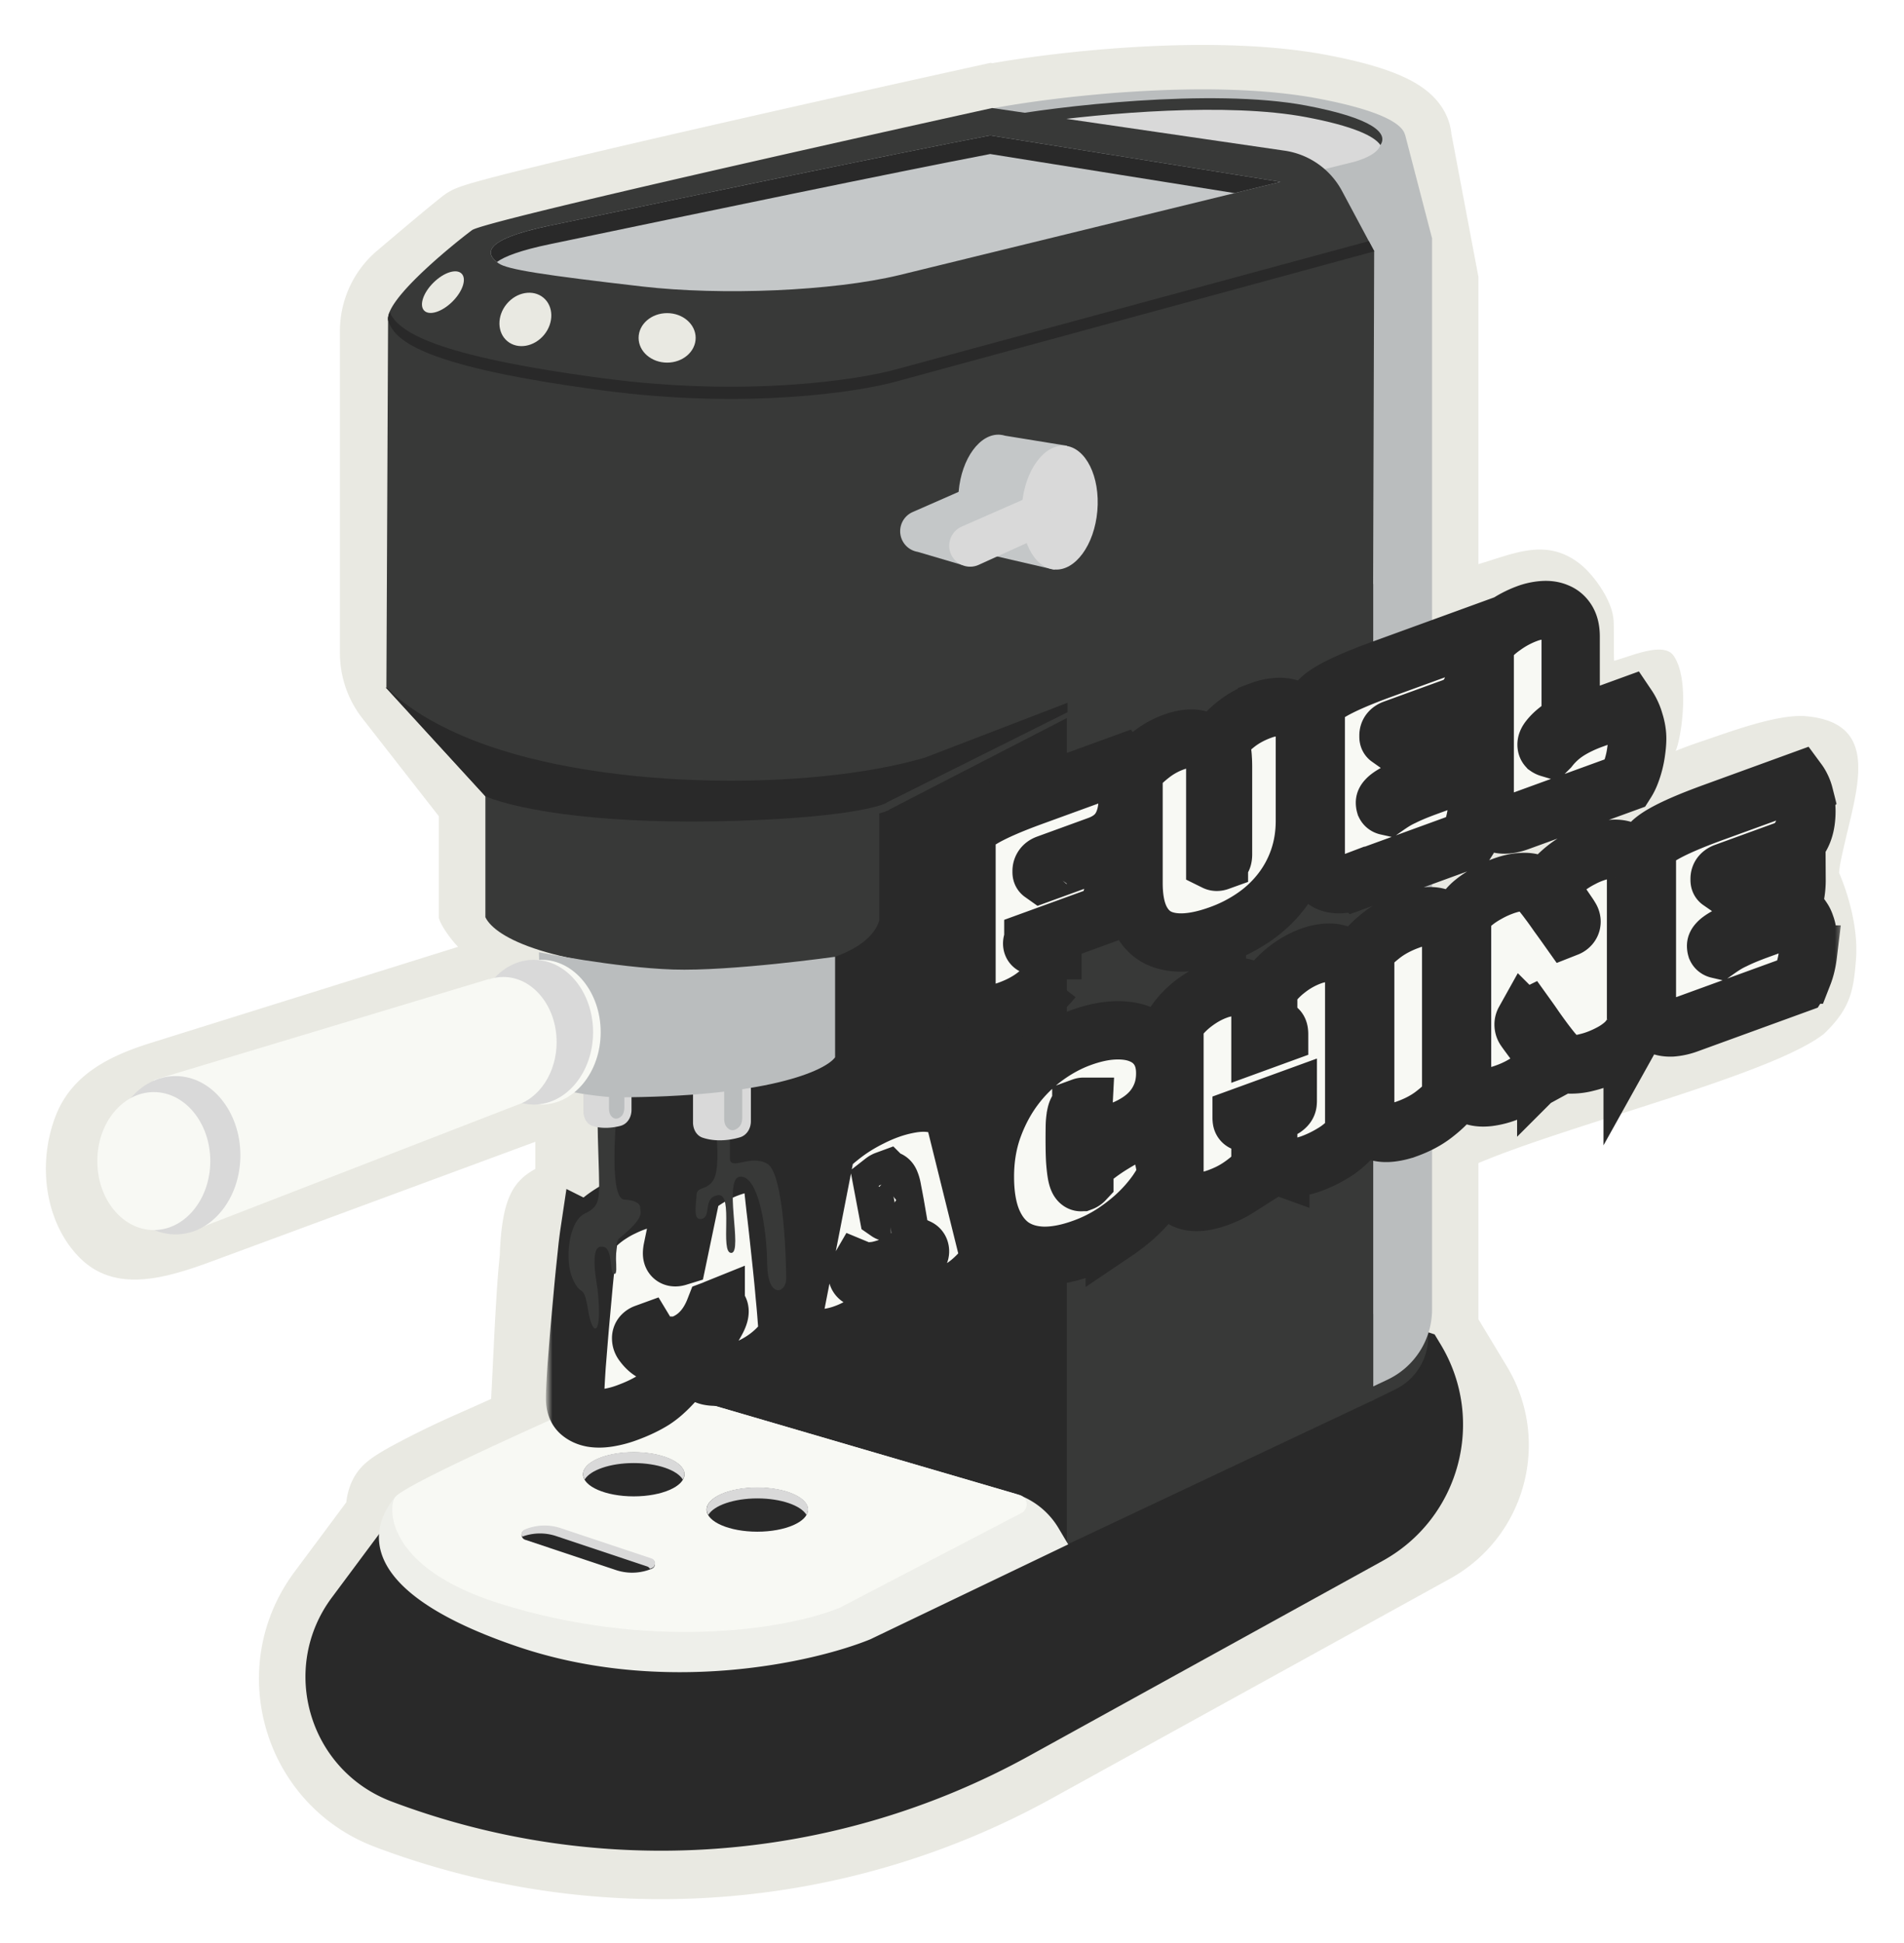 <svg xmlns="http://www.w3.org/2000/svg" width="196" height="200" fill="none" viewBox="0 0 196 200">
  <g filter="url(#filter0_d_1316_11806)">
    <path
      fill="#E9E9E2"
      fill-rule="evenodd"
      d="M34.991 34.097c0-3.188 1.391-6.218 3.82-8.282 2.69-2.284 5.974-5.051 6.94-5.765.554-.41 1.117-.634 1.25-.687l.016-.006c.237-.096.48-.18.69-.25.431-.14.959-.296 1.539-.457 1.172-.326 2.757-.733 4.631-1.198 3.759-.93 8.818-2.123 14.358-3.401a3653.199 3653.199 0 0 1 32.872-7.392l.853-.188.219.032c7.004-1.235 22.826-3.039 34.401-.846 3.616.685 6.417 1.494 8.409 2.502.989.501 2.084 1.2 2.948 2.22.718.848 1.333 2.003 1.468 3.376l2.786 14.742v29.572c3.617-1.063 6.908-2.711 10.34-.113 1.507 1.14 3.366 3.77 3.555 5.72l.022.23c.048.482.007 3.762.051 4.11 1.625-.418 5.061-2.01 6.108-.542 1.72 2.41.828 8.48.225 9.819a44.807 44.807 0 0 1 2.632-.968c2.433-.803 7.771-2.871 10.781-2.603 7.336.652 5.5 6.663 4.128 12.483l-.072.305c-.301 1.287-.513 2.214-.607 2.957-.02.157-.031.277-.036.366 1.119 2.64 1.981 6.026 1.735 8.995-.252 3.049-.502 4.929-3.307 7.601-5.427 4.233-26.059 9.261-35.555 13.29v16.076l2.924 4.844c4.607 7.631 1.947 17.561-5.858 21.867l-41.011 22.624a83.248 83.248 0 0 1-69.632 4.984c-11.487-4.34-15.625-18.47-8.294-28.321l5.327-7.157c.098-.856.398-2.288 1.439-3.483.59-.677 1.314-1.154 1.628-1.358a23.98 23.98 0 0 1 1.474-.874 88.296 88.296 0 0 1 3.834-1.963c2.143-1.045 4.043-1.825 6.534-2.964.26-4.764.488-11.055.892-14.774.208-5.886 1.367-7.61 3.657-8.898v-2.794L21.98 129.771c-4.89 1.807-10.078 3.39-13.763-.297-3.578-3.58-4.405-9.654-2.491-14.6 1.638-4.233 5.467-6.17 9.8-7.524l31.633-9.892c-.578-.557-1.789-2.148-1.984-2.992v-10.45l-7.867-10.07a10.924 10.924 0 0 1-2.316-6.725V34.097Zm154.322 55.931v-.004.004Z"
      clip-rule="evenodd"
    />
  </g>
  <path
    fill="#292929"
    d="m148.302 138.383-.621-1.029-32.386-10.795-75.873 30.81-5.262 7.069c-5.435 7.303-2.367 17.779 6.15 20.997a78.47 78.47 0 0 0 65.633-4.698l36.39-20.075c7.952-4.387 10.663-14.505 5.969-22.279Z"
  />
  <path
    fill="#383938"
    d="m143.651 143.004-2.574 1.257-3.577-2.289 8.441-7.868.351.646a6.002 6.002 0 0 1-2.641 8.254Z"
  />
  <path fill="#292929" d="M62.336 75.58v71.902l47.473 11.252.399-87.175-47.872 4.02Z" />
  <path fill="#383938" d="M109.82 72.126v86.877l31.584-14.9v-84L109.82 72.126Z" />
  <path
    fill="#EEEFEA"
    d="m104.332 153.7-32.869-9.613c-3.998-1.17-8.34-.837-12.141.871-6.96 3.127-17.58 7.925-18.626 9.126-1.498 1.721-6.383 8.936 12.488 15.374 15.096 5.151 30.562 1.665 36.408-.721l20.369-9.768-.999-1.681a8 8 0 0 0-4.63-3.588Z"
  />
  <path
    fill="#F8F9F4"
    d="m104.971 153.886-33.505-9.8c-3.999-1.17-8.342-.837-12.142.871-6.96 3.127-17.58 7.925-18.626 9.126-.719.826-1.264 7.176 10.637 10.942 15.207 4.812 29.276 2.848 35.122.461l18.696-9.754c.798-.417.682-1.594-.182-1.846Z"
  />
  <path
    fill="#BABDBE"
    d="M135.699 10.146c-11.253-2.132-27.387-.168-33.625 1.03l34.504 6.554-.004.002 4.781 8.327.012-.004v116.65l1.464-.691a7.999 7.999 0 0 0 4.587-7.235V24.471l-.015.003-2.765-10.622-.012.005c-.304-1.181-2.695-2.53-8.927-3.711Z"
  />
  <ellipse cx="65.238" cy="151.756" fill="#292929" rx="5.219" ry="2.269" />
  <ellipse cx="77.957" cy="155.392" fill="#292929" rx="5.219" ry="2.269" />
  <path
    fill="#D9D9D9"
    d="M70.291 152.3c.109-.182.166-.373.166-.57 0-1.253-2.336-2.269-5.219-2.269-2.882 0-5.218 1.016-5.218 2.269 0 .196.057.386.164.567.582-.977 2.623-1.699 5.053-1.699 2.431 0 4.475.723 5.054 1.702ZM83.022 155.937c.108-.182.166-.373.166-.57 0-1.253-2.337-2.268-5.22-2.268-2.882 0-5.218 1.015-5.218 2.268 0 .196.057.386.164.568.582-.978 2.624-1.699 5.053-1.699 2.432 0 4.475.723 5.055 1.701Z"
  />
  <path
    fill="#292929"
    d="M54.016 157.504a5.26 5.26 0 0 1 3.696-.138l9.352 3.122c.46.154.485.796.037.984a5.26 5.26 0 0 1-3.697.138l-9.352-3.122a.526.526 0 0 1-.036-.984Z"
  />
  <path
    fill="#D9D9D9"
    d="M57.722 157.298a5.26 5.26 0 0 0-3.696.138.526.526 0 0 0-.261.735 5.253 5.253 0 0 1 3.49-.057l9.352 3.122a.51.51 0 0 1 .298.249 5.24 5.24 0 0 0 .206-.082.525.525 0 0 0-.037-.983l-9.352-3.122Z"
  />
  <mask
    id="path-15-outside-1_1316_11806"
    width="133.436"
    height="103.567"
    x="56.376"
    y="48.274"
    fill="#000"
    maskUnits="userSpaceOnUse"
  >
    <path fill="#fff" d="M56.376 48.274h133.436v103.567H56.376z" />
    <path
      d="M108.343 100.806c-.414.537-1 1.1-1.758 1.687-.757.588-1.671 1.076-2.742 1.466a7.29 7.29 0 0 1-1.636.402c-.525.062-.99.038-1.394-.073a1.855 1.855 0 0 1-.97-.663c-.232-.324-.348-.76-.348-1.308v-16.38c0-.99 2.277-2.313 6.833-3.97l8.893-3.238c.131.2.252.44.363.722.112.283.202.583.273.9.071.308.126.627.167.956.04.318.06.623.06.913 0 1.204-.242 2.211-.727 3.022-.485.8-1.257 1.392-2.318 1.778l-5.242 1.908c-.202.074-.348.175-.439.305a.717.717 0 0 0-.136.42v.13c0 .053.01.088.03.102l6.696-2.438c.212.31.394.717.546 1.22.151.504.227 1.057.227 1.66 0 .859-.101 1.61-.303 2.254-.192.629-.399 1.128-.621 1.5l-7.424 2.701a.584.584 0 0 0-.121.335c0 .096.03.16.091.192.071.018.182.01.333-.024.162-.037.374-.104.636-.2.273-.099.617-.218 1.031-.358v4.079ZM129.841 73.118a5.504 5.504 0 0 1 1.651-.343c.546-.038 1.025.035 1.44.218.424.178.762.474 1.015.888.252.413.378.958.378 1.635v8.965c0 1.386-.207 2.687-.621 3.901a11.521 11.521 0 0 1-1.772 3.322 12.351 12.351 0 0 1-2.758 2.632 15.22 15.22 0 0 1-3.59 1.855c-1.404.511-2.657.784-3.758.82-1.101.035-2.035-.163-2.802-.593-.758-.444-1.339-1.125-1.743-2.042-.394-.92-.591-2.08-.591-3.477V79.404a11.846 11.846 0 0 1 1.788-1.715 8.4 8.4 0 0 1 2.348-1.306c.637-.232 1.212-.35 1.728-.355.525-.019.974.086 1.348.316.384.225.677.58.879 1.066.212.482.318 1.104.318 1.868v9.399c.101.05.227.046.379-.009a.644.644 0 0 0 .318-.229c.07-.1.106-.27.106-.506V78.97c0-.354-.01-.662-.03-.924a4.57 4.57 0 0 0-.076-.698 2.674 2.674 0 0 0-.137-.547 4.012 4.012 0 0 0-.212-.47 11.146 11.146 0 0 1 1.894-1.867c.717-.551 1.55-1 2.5-1.345ZM151.006 65.705c.131.178.252.386.363.625.112.228.202.48.273.755.071.265.126.54.167.826.04.276.06.543.06.8 0 1.108-.202 2.004-.606 2.688-.404.684-.959 1.155-1.666 1.413l-6.106 2.222c-.373.136-.56.36-.56.671v.13c0 .064.01.103.03.117l7.242-2.635c.091.128.177.29.257.486.081.186.147.393.197.622.061.214.106.445.137.692.04.232.06.462.06.687 0 .645-.06 1.248-.181 1.808a6.293 6.293 0 0 1-.485 1.434l-3.288 1.196c-.858.313-1.57.599-2.136.858-.556.246-.995.465-1.318.657-.323.193-.551.362-.682.507-.131.133-.197.249-.197.345 0 .086.01.163.03.231.031.064.091.107.182.127.253-.177.51-.346.773-.507.262-.16.555-.315.879-.464.323-.161.681-.324 1.075-.489.404-.168.869-.348 1.394-.54l4.257-1.549c.111.132.223.285.334.46.111.163.207.37.287.62.091.236.162.522.213.858.06.333.09.73.09 1.192 0 .29-.02.61-.06.957a9.963 9.963 0 0 1-.182 1.034 7.54 7.54 0 0 1-.318 1.035 5.084 5.084 0 0 1-.47.928l-11.347 4.13a6.207 6.207 0 0 1-1.667.381c-.515.027-.964-.052-1.348-.234a2.092 2.092 0 0 1-.909-.91c-.222-.425-.334-.987-.334-1.685V72.85c0-.516.561-1.096 1.682-1.74 1.121-.645 2.833-1.386 5.136-2.225l8.742-3.181ZM156.354 84.572c-1.091.397-1.949.404-2.576.019-.626-.396-.939-1.249-.939-2.56V66.263a9.098 9.098 0 0 1 1.97-1.83 10.1 10.1 0 0 1 2.393-1.274 5.91 5.91 0 0 1 1.652-.36c.545-.036 1.025.036 1.439.219.424.168.762.459 1.015.872.253.413.379.958.379 1.635v8.82a5.914 5.914 0 0 0-.818.458 7.711 7.711 0 0 0-.803.615c-.243.217-.45.438-.621.661-.162.21-.243.395-.243.556 0 .118.025.206.076.263.06.042.131.076.212.1a7.761 7.761 0 0 1 1.939-1.754c.727-.458 1.566-.86 2.515-1.205l3.591-1.307c.151.224.288.47.409.738.121.257.222.531.303.825.091.278.161.564.212.857.05.294.076.575.076.844 0 .386-.031.795-.091 1.226-.051.416-.126.825-.227 1.227a9.688 9.688 0 0 1-.364 1.148 5.315 5.315 0 0 1-.485.967l-11.014 4.008ZM71.467 138.511c.353-.215.737-.532 1.151-.951.415-.42.814-1 1.197-1.742.172-.342.258-.615.258-.819 0-.279-.131-.371-.394-.276a.202.202 0 0 0-.06.038l-.046.017c-.717 1.841-1.864 3.048-3.44 3.622a4.872 4.872 0 0 1-1.105.273c-.334.035-.647.01-.94-.077a2.256 2.256 0 0 1-.833-.471 4.064 4.064 0 0 1-.757-.917l-.091.033a.752.752 0 0 0-.288.185.462.462 0 0 0-.121.335c0 .182.06.354.182.514.222.306.46.553.712.74.262.184.525.325.788.423.272.083.54.126.802.127.263.001.5-.026.713-.082l-.122 3.091c-.262.279-.54.546-.833.804-.283.253-.606.5-.97.739-.363.229-.777.455-1.242.678-.454.219-.98.437-1.576.654-.565.206-1.156.362-1.772.468-.616.106-1.182.119-1.697.037-.515-.092-.944-.29-1.288-.595-.333-.309-.5-.78-.5-1.414 0-.333.016-.79.046-1.371.03-.592.07-1.262.121-2.011l.197-2.442c.07-.875.146-1.757.227-2.646l.243-2.668c.08-.878.161-1.698.242-2.458l.212-2.028c.07-.596.131-1.064.182-1.404a7.344 7.344 0 0 1 1-1.074 9.183 9.183 0 0 1 1.166-.876c.414-.269.829-.5 1.243-.694.414-.204.813-.376 1.197-.516a8.993 8.993 0 0 1 2.015-.492c.666-.081 1.217-.072 1.65.028l.834 2.663-.53 2.563c-.02.094-.035.18-.045.259-.01.079-.016.156-.016.231 0 .365.202.485.606.36l1.44-6.892c.171-.16.389-.341.651-.544a12.291 12.291 0 0 1 1.97-1.217c.383-.193.777-.363 1.181-.51.718-.261 1.344-.425 1.879-.491.545-.08 1-.046 1.363.101.374.132.667.38.88.744.211.363.353.855.423 1.474l.258 2.357c.111.916.222 1.891.333 2.926.111 1.023.222 2.063.334 3.119.11 1.056.207 2.053.287 2.991a88.2 88.2 0 0 1 .213 2.47c.06.72.09 1.257.09 1.611-1.12 1.666-2.737 2.883-4.848 3.651a9.599 9.599 0 0 1-1.833.49c-.555.084-1.035.081-1.44-.008a1.912 1.912 0 0 1-.953-.556c-.233-.27-.37-.639-.41-1.108l-.136-1.466ZM85.026 118.324a13.44 13.44 0 0 1 1.334-1.211 16.358 16.358 0 0 1 1.56-1.132 18.002 18.002 0 0 1 1.712-.962 16.093 16.093 0 0 1 1.788-.78 13.294 13.294 0 0 1 2.333-.623c.778-.133 1.485-.154 2.121-.063.636.091 1.182.312 1.636.662.455.34.763.835.924 1.486l3.455 13.946c-.465.803-1.116 1.562-1.955 2.275-.838.714-1.898 1.304-3.181 1.771a8.154 8.154 0 0 1-1.59.418c-.496.072-.935.076-1.319.012a2.043 2.043 0 0 1-.94-.448c-.242-.234-.398-.554-.469-.958l-.333-1.846c.313-.124.62-.274.924-.449.313-.189.59-.376.833-.561.253-.199.455-.391.606-.575.162-.188.243-.346.243-.475 0-.172-.066-.288-.197-.348a6.323 6.323 0 0 1-.637.619 8.9 8.9 0 0 1-.772.555c-.263.171-.53.327-.803.47a8.51 8.51 0 0 1-1.909.662 6.156 6.156 0 0 1-.879.094 3.451 3.451 0 0 1-.651-.037 2.553 2.553 0 0 1-.455-.141c-.04.069-.076.146-.106.232a.65.65 0 0 0-.045.243.4.4 0 0 0 .227.368c.161.071.374.112.636.123.263.002.56-.026.894-.083a9.038 9.038 0 0 0 1.076-.263 22.5 22.5 0 0 0 .197 1.735c.08.411.156.663.227.755-.091.216-.273.481-.545.795-.263.3-.596.615-1 .945-.394.326-.849.642-1.364.947a9.478 9.478 0 0 1-1.621.768 8.216 8.216 0 0 1-2.03.481c-.636.059-1.192.025-1.667-.103-.475-.139-.853-.372-1.136-.699-.283-.338-.424-.775-.424-1.313 0-.118.005-.238.015-.36.01-.133.03-.269.06-.409l3.227-16.523Zm7.121 5.711c-.11-.604-.202-1.087-.273-1.448-.06-.365-.126-.632-.197-.799-.06-.182-.13-.286-.212-.31-.07-.039-.161-.038-.272.002a.839.839 0 0 0-.197.104c-.06.044-.116.086-.167.126l.576 3.047c.04.028.096.04.166.036a.876.876 0 0 0 .213-.045c.09-.033.176-.075.257-.126.08-.062.142-.111.182-.147l-.076-.44ZM111.509 128.467c-1.535.559-2.924.823-4.166.791-1.242-.042-2.308-.369-3.197-.981-.879-.626-1.56-1.533-2.045-2.722-.475-1.203-.712-2.68-.712-4.432 0-1.806.273-3.474.818-5.006.555-1.545 1.288-2.93 2.197-4.153a15.202 15.202 0 0 1 3.151-3.146c1.192-.874 2.424-1.543 3.697-2.006 1.282-.467 2.459-.718 3.53-.753 1.07-.035 1.984.116 2.742.453.768.333 1.363.836 1.788 1.51.424.673.636 1.488.636 2.444 0 .763-.116 1.456-.349 2.078a5.686 5.686 0 0 1-.969 1.675c-.404.48-.894.906-1.47 1.276a9.35 9.35 0 0 1-1.878.926c-.425.154-.849.25-1.273.286a5.64 5.64 0 0 1-1.151-.049 3.572 3.572 0 0 1-.909-.249c-.243-.127-.399-.258-.47-.394v-.967c.01-.369.025-.745.045-1.129-.03 0-.07.01-.121.028l-.091.033a.744.744 0 0 0-.363.278c-.081.115-.147.3-.197.555a6.547 6.547 0 0 0-.106.974c-.01.401-.015.908-.015 1.521 0 .827.015 1.531.045 2.111.04.566.091 1.026.151 1.38.061.344.137.585.228.724.091.138.192.188.303.147a.708.708 0 0 0 .272-.18v-1.467a9.828 9.828 0 0 1 1.303-1.167 18.925 18.925 0 0 1 1.637-1.112 20.151 20.151 0 0 1 1.802-.995c.617-.31 1.202-.566 1.758-.768.273.202.52.493.742.874.233.378.43.806.591 1.285.172.464.308.952.409 1.463.101.501.157.975.167 1.423-.192.467-.52 1.038-.985 1.712a15.346 15.346 0 0 1-1.773 2.064c-.717.702-1.56 1.38-2.53 2.034a14.844 14.844 0 0 1-3.242 1.631ZM139.401 116.816c-.687.798-1.409 1.421-2.167 1.869a12.54 12.54 0 0 1-2.181 1.068c-.667.243-1.278.39-1.833.441-.546.048-1.021.001-1.425-.142a1.823 1.823 0 0 1-.924-.744c-.212-.364-.318-.836-.318-1.416V114.7l1.076-.392c.232-.084.409-.165.53-.241.131-.091.227-.18.288-.266a.57.57 0 0 0 .106-.264c.01-.101.015-.199.015-.296l-4.757 1.731c0 .097.005.192.015.285.01.082.04.147.091.193.05.046.126.072.227.078.111-.008.263-.047.455-.117l1.151-.419v5.337c-.424.444-.833.83-1.227 1.156-.384.311-.758.582-1.121.811a9.32 9.32 0 0 1-1.045.574c-.334.153-.652.285-.955.396-.667.242-1.278.389-1.833.441-.546.048-1.02.001-1.424-.143a1.808 1.808 0 0 1-.924-.744c-.213-.363-.319-.835-.319-1.415v-16.042a8.789 8.789 0 0 1 1.97-2.088c.778-.594 1.576-1.041 2.394-1.338a5.913 5.913 0 0 1 1.651-.36c.545-.037 1.025.036 1.439.218.425.168.763.459 1.015.872.253.413.379.959.379 1.636v2.87l1.924-.701c0-.301-.05-.476-.151-.525-.101-.06-.253-.053-.455.02l-.515.188v-4.305a8.77 8.77 0 0 1 1.97-2.087 9.023 9.023 0 0 1 2.393-1.339 5.91 5.91 0 0 1 1.652-.36c.545-.036 1.025.036 1.439.219.424.168.763.458 1.015.872.253.413.379.958.379 1.635v16.026ZM149.385 113.021c-.414.538-1.005 1.102-1.773 1.693-.757.587-1.671 1.076-2.742 1.466a7.277 7.277 0 0 1-1.636.402c-.525.062-.99.038-1.394-.073a1.919 1.919 0 0 1-.954-.653c-.233-.323-.349-.759-.349-1.308V97.894c.414-.538 1-1.1 1.758-1.688.767-.59 1.686-1.081 2.757-1.471a7.307 7.307 0 0 1 1.636-.402c.525-.062.985-.03 1.379.095.404.11.722.328.954.652.243.31.364.738.364 1.286v16.655ZM159.763 90.783c.262-.332.555-.642.879-.932a9.747 9.747 0 0 1 2.166-1.498 8.866 8.866 0 0 1 1.121-.505 8.254 8.254 0 0 1 1.652-.424c.545-.09 1.025-.077 1.439.04.424.115.762.352 1.015.712.252.36.379.877.379 1.555v15.268c0 .483-.116.934-.349 1.352a4.179 4.179 0 0 1-.909 1.137 6.926 6.926 0 0 1-1.303.893c-.485.263-.99.489-1.515.681a8.911 8.911 0 0 1-.985.294 6.343 6.343 0 0 1-1.742.215 2.575 2.575 0 0 1-.651-.086 19.949 19.949 0 0 1-1.182-1.279 32.335 32.335 0 0 1-.954-1.232 72.04 72.04 0 0 1-.819-1.137 47.535 47.535 0 0 0-.727-1.042c-.171.084-.288.186-.348.304a.715.715 0 0 0-.091.356c0 .161.04.308.121.44.081.121.187.27.318.448l1.894 2.568v.854a14.53 14.53 0 0 1-.576.58c-.232.225-.52.464-.863.718-.334.239-.722.483-1.167.731a10.67 10.67 0 0 1-1.53.686 8.004 8.004 0 0 1-1.818.452c-.556.062-1.035.033-1.439-.089a1.759 1.759 0 0 1-.94-.69c-.222-.328-.333-.76-.333-1.297V94.701c0-.269.111-.562.333-.88a4.58 4.58 0 0 1 .909-.959c.384-.312.834-.61 1.349-.894.515-.295 1.065-.549 1.651-.762.667-.243 1.283-.381 1.848-.415.566-.034.995.02 1.288.16.222.22.465.492.727.816.263.313.541.668.834 1.067.293.388.596.81.909 1.265.323.441.651.897.984 1.367a.748.748 0 0 0 .288-.202.59.59 0 0 0 .152-.41.73.73 0 0 0-.121-.375 4.777 4.777 0 0 0-.258-.406l-1.636-2.403v-.887ZM185.094 80.451c.131.178.253.386.364.626.111.228.202.48.272.755a6.828 6.828 0 0 1 .228 1.626c0 1.107-.202 2.003-.606 2.687-.404.685-.96 1.156-1.667 1.413l-6.105 2.222c-.374.136-.561.36-.561.672v.129c0 .064.01.104.03.118l7.242-2.636c.091.128.177.29.258.487.081.185.146.392.197.621.06.215.106.445.136.692.04.233.061.462.061.688a8.55 8.55 0 0 1-.182 1.807 6.246 6.246 0 0 1-.485 1.434l-3.288 1.197c-.858.312-1.57.598-2.136.858-.555.245-.995.464-1.318.657-.323.193-.55.361-.682.506-.131.134-.197.249-.197.346 0 .086.011.163.031.23.03.065.091.107.182.128.252-.178.51-.347.772-.507.263-.16.556-.315.879-.465.323-.16.682-.324 1.076-.488a32.76 32.76 0 0 1 1.393-.54l4.258-1.55c.111.132.222.285.333.46.111.163.207.37.288.62.091.236.161.522.212.858.061.333.091.73.091 1.192 0 .29-.02.61-.061.958a9.71 9.71 0 0 1-.182 1.033c-.08.352-.186.697-.318 1.035a5.145 5.145 0 0 1-.469.929l-11.348 4.13a6.198 6.198 0 0 1-1.666.381c-.516.026-.965-.052-1.349-.235a2.088 2.088 0 0 1-.909-.911c-.222-.424-.333-.985-.333-1.684V87.597c0-.515.56-1.096 1.681-1.74 1.122-.645 2.834-1.386 5.136-2.224l8.742-3.182Z"
    />
  </mask>
  <path
    fill="#F8F9F4"
    d="M108.343 100.806c-.414.537-1 1.1-1.758 1.687-.757.588-1.671 1.076-2.742 1.466a7.29 7.29 0 0 1-1.636.402c-.525.062-.99.038-1.394-.073a1.855 1.855 0 0 1-.97-.663c-.232-.324-.348-.76-.348-1.308v-16.38c0-.99 2.277-2.313 6.833-3.97l8.893-3.238c.131.2.252.44.363.722.112.283.202.583.273.9.071.308.126.627.167.956.04.318.06.623.06.913 0 1.204-.242 2.211-.727 3.022-.485.8-1.257 1.392-2.318 1.778l-5.242 1.908c-.202.074-.348.175-.439.305a.717.717 0 0 0-.136.42v.13c0 .053.01.088.03.102l6.696-2.438c.212.31.394.717.546 1.22.151.504.227 1.057.227 1.66 0 .859-.101 1.61-.303 2.254-.192.629-.399 1.128-.621 1.5l-7.424 2.701a.584.584 0 0 0-.121.335c0 .096.03.16.091.192.071.018.182.01.333-.024.162-.037.374-.104.636-.2.273-.099.617-.218 1.031-.358v4.079ZM129.841 73.118a5.504 5.504 0 0 1 1.651-.343c.546-.038 1.025.035 1.44.218.424.178.762.474 1.015.888.252.413.378.958.378 1.635v8.965c0 1.386-.207 2.687-.621 3.901a11.521 11.521 0 0 1-1.772 3.322 12.351 12.351 0 0 1-2.758 2.632 15.22 15.22 0 0 1-3.59 1.855c-1.404.511-2.657.784-3.758.82-1.101.035-2.035-.163-2.802-.593-.758-.444-1.339-1.125-1.743-2.042-.394-.92-.591-2.08-.591-3.477V79.404a11.846 11.846 0 0 1 1.788-1.715 8.4 8.4 0 0 1 2.348-1.306c.637-.232 1.212-.35 1.728-.355.525-.019.974.086 1.348.316.384.225.677.58.879 1.066.212.482.318 1.104.318 1.868v9.399c.101.05.227.046.379-.009a.644.644 0 0 0 .318-.229c.07-.1.106-.27.106-.506V78.97c0-.354-.01-.662-.03-.924a4.57 4.57 0 0 0-.076-.698 2.674 2.674 0 0 0-.137-.547 4.012 4.012 0 0 0-.212-.47 11.146 11.146 0 0 1 1.894-1.867c.717-.551 1.55-1 2.5-1.345ZM151.006 65.705c.131.178.252.386.363.625.112.228.202.48.273.755.071.265.126.54.167.826.04.276.06.543.06.8 0 1.108-.202 2.004-.606 2.688-.404.684-.959 1.155-1.666 1.413l-6.106 2.222c-.373.136-.56.36-.56.671v.13c0 .064.01.103.03.117l7.242-2.635c.091.128.177.29.257.486.081.186.147.393.197.622.061.214.106.445.137.692.04.232.06.462.06.687 0 .645-.06 1.248-.181 1.808a6.293 6.293 0 0 1-.485 1.434l-3.288 1.196c-.858.313-1.57.599-2.136.858-.556.246-.995.465-1.318.657-.323.193-.551.362-.682.507-.131.133-.197.249-.197.345 0 .086.01.163.03.231.031.064.091.107.182.127.253-.177.51-.346.773-.507.262-.16.555-.315.879-.464.323-.161.681-.324 1.075-.489.404-.168.869-.348 1.394-.54l4.257-1.549c.111.132.223.285.334.46.111.163.207.37.287.62.091.236.162.522.213.858.06.333.09.73.09 1.192 0 .29-.02.61-.06.957a9.963 9.963 0 0 1-.182 1.034 7.54 7.54 0 0 1-.318 1.035 5.084 5.084 0 0 1-.47.928l-11.347 4.13a6.207 6.207 0 0 1-1.667.381c-.515.027-.964-.052-1.348-.234a2.092 2.092 0 0 1-.909-.91c-.222-.425-.334-.987-.334-1.685V72.85c0-.516.561-1.096 1.682-1.74 1.121-.645 2.833-1.386 5.136-2.225l8.742-3.181ZM156.354 84.572c-1.091.397-1.949.404-2.576.019-.626-.396-.939-1.249-.939-2.56V66.263a9.098 9.098 0 0 1 1.97-1.83 10.1 10.1 0 0 1 2.393-1.274 5.91 5.91 0 0 1 1.652-.36c.545-.036 1.025.036 1.439.219.424.168.762.459 1.015.872.253.413.379.958.379 1.635v8.82a5.914 5.914 0 0 0-.818.458 7.711 7.711 0 0 0-.803.615c-.243.217-.45.438-.621.661-.162.21-.243.395-.243.556 0 .118.025.206.076.263.06.042.131.076.212.1a7.761 7.761 0 0 1 1.939-1.754c.727-.458 1.566-.86 2.515-1.205l3.591-1.307c.151.224.288.47.409.738.121.257.222.531.303.825.091.278.161.564.212.857.05.294.076.575.076.844 0 .386-.031.795-.091 1.226-.051.416-.126.825-.227 1.227a9.688 9.688 0 0 1-.364 1.148 5.315 5.315 0 0 1-.485.967l-11.014 4.008ZM71.467 138.511c.353-.215.737-.532 1.151-.951.415-.42.814-1 1.197-1.742.172-.342.258-.615.258-.819 0-.279-.131-.371-.394-.276a.202.202 0 0 0-.06.038l-.046.017c-.717 1.841-1.864 3.048-3.44 3.622a4.872 4.872 0 0 1-1.105.273c-.334.035-.647.01-.94-.077a2.256 2.256 0 0 1-.833-.471 4.064 4.064 0 0 1-.757-.917l-.091.033a.752.752 0 0 0-.288.185.462.462 0 0 0-.121.335c0 .182.06.354.182.514.222.306.46.553.712.74.262.184.525.325.788.423.272.083.54.126.802.127.263.001.5-.026.713-.082l-.122 3.091c-.262.279-.54.546-.833.804-.283.253-.606.5-.97.739-.363.229-.777.455-1.242.678-.454.219-.98.437-1.576.654-.565.206-1.156.362-1.772.468-.616.106-1.182.119-1.697.037-.515-.092-.944-.29-1.288-.595-.333-.309-.5-.78-.5-1.414 0-.333.016-.79.046-1.371.03-.592.07-1.262.121-2.011l.197-2.442c.07-.875.146-1.757.227-2.646l.243-2.668c.08-.878.161-1.698.242-2.458l.212-2.028c.07-.596.131-1.064.182-1.404a7.344 7.344 0 0 1 1-1.074 9.183 9.183 0 0 1 1.166-.876c.414-.269.829-.5 1.243-.694.414-.204.813-.376 1.197-.516a8.993 8.993 0 0 1 2.015-.492c.666-.081 1.217-.072 1.65.028l.834 2.663-.53 2.563c-.02.094-.035.18-.045.259-.01.079-.016.156-.016.231 0 .365.202.485.606.36l1.44-6.892c.171-.16.389-.341.651-.544a12.291 12.291 0 0 1 1.97-1.217c.383-.193.777-.363 1.181-.51.718-.261 1.344-.425 1.879-.491.545-.08 1-.046 1.363.101.374.132.667.38.88.744.211.363.353.855.423 1.474l.258 2.357c.111.916.222 1.891.333 2.926.111 1.023.222 2.063.334 3.119.11 1.056.207 2.053.287 2.991a88.2 88.2 0 0 1 .213 2.47c.06.72.09 1.257.09 1.611-1.12 1.666-2.737 2.883-4.848 3.651a9.599 9.599 0 0 1-1.833.49c-.555.084-1.035.081-1.44-.008a1.912 1.912 0 0 1-.953-.556c-.233-.27-.37-.639-.41-1.108l-.136-1.466ZM85.026 118.324a13.44 13.44 0 0 1 1.334-1.211 16.358 16.358 0 0 1 1.56-1.132 18.002 18.002 0 0 1 1.712-.962 16.093 16.093 0 0 1 1.788-.78 13.294 13.294 0 0 1 2.333-.623c.778-.133 1.485-.154 2.121-.063.636.091 1.182.312 1.636.662.455.34.763.835.924 1.486l3.455 13.946c-.465.803-1.116 1.562-1.955 2.275-.838.714-1.898 1.304-3.181 1.771a8.154 8.154 0 0 1-1.59.418c-.496.072-.935.076-1.319.012a2.043 2.043 0 0 1-.94-.448c-.242-.234-.398-.554-.469-.958l-.333-1.846c.313-.124.62-.274.924-.449.313-.189.59-.376.833-.561.253-.199.455-.391.606-.575.162-.188.243-.346.243-.475 0-.172-.066-.288-.197-.348a6.323 6.323 0 0 1-.637.619 8.9 8.9 0 0 1-.772.555c-.263.171-.53.327-.803.47a8.51 8.51 0 0 1-1.909.662 6.156 6.156 0 0 1-.879.094 3.451 3.451 0 0 1-.651-.037 2.553 2.553 0 0 1-.455-.141c-.04.069-.076.146-.106.232a.65.65 0 0 0-.045.243.4.4 0 0 0 .227.368c.161.071.374.112.636.123.263.002.56-.026.894-.083a9.038 9.038 0 0 0 1.076-.263 22.5 22.5 0 0 0 .197 1.735c.08.411.156.663.227.755-.091.216-.273.481-.545.795-.263.3-.596.615-1 .945-.394.326-.849.642-1.364.947a9.478 9.478 0 0 1-1.621.768 8.216 8.216 0 0 1-2.03.481c-.636.059-1.192.025-1.667-.103-.475-.139-.853-.372-1.136-.699-.283-.338-.424-.775-.424-1.313 0-.118.005-.238.015-.36.01-.133.03-.269.06-.409l3.227-16.523Zm7.121 5.711c-.11-.604-.202-1.087-.273-1.448-.06-.365-.126-.632-.197-.799-.06-.182-.13-.286-.212-.31-.07-.039-.161-.038-.272.002a.839.839 0 0 0-.197.104c-.06.044-.116.086-.167.126l.576 3.047c.04.028.096.04.166.036a.876.876 0 0 0 .213-.045c.09-.033.176-.075.257-.126.08-.062.142-.111.182-.147l-.076-.44ZM111.509 128.467c-1.535.559-2.924.823-4.166.791-1.242-.042-2.308-.369-3.197-.981-.879-.626-1.56-1.533-2.045-2.722-.475-1.203-.712-2.68-.712-4.432 0-1.806.273-3.474.818-5.006.555-1.545 1.288-2.93 2.197-4.153a15.202 15.202 0 0 1 3.151-3.146c1.192-.874 2.424-1.543 3.697-2.006 1.282-.467 2.459-.718 3.53-.753 1.07-.035 1.984.116 2.742.453.768.333 1.363.836 1.788 1.51.424.673.636 1.488.636 2.444 0 .763-.116 1.456-.349 2.078a5.686 5.686 0 0 1-.969 1.675c-.404.48-.894.906-1.47 1.276a9.35 9.35 0 0 1-1.878.926c-.425.154-.849.25-1.273.286a5.64 5.64 0 0 1-1.151-.049 3.572 3.572 0 0 1-.909-.249c-.243-.127-.399-.258-.47-.394v-.967c.01-.369.025-.745.045-1.129-.03 0-.07.01-.121.028l-.091.033a.744.744 0 0 0-.363.278c-.081.115-.147.3-.197.555a6.547 6.547 0 0 0-.106.974c-.01.401-.015.908-.015 1.521 0 .827.015 1.531.045 2.111.04.566.091 1.026.151 1.38.061.344.137.585.228.724.091.138.192.188.303.147a.708.708 0 0 0 .272-.18v-1.467a9.828 9.828 0 0 1 1.303-1.167 18.925 18.925 0 0 1 1.637-1.112 20.151 20.151 0 0 1 1.802-.995c.617-.31 1.202-.566 1.758-.768.273.202.52.493.742.874.233.378.43.806.591 1.285.172.464.308.952.409 1.463.101.501.157.975.167 1.423-.192.467-.52 1.038-.985 1.712a15.346 15.346 0 0 1-1.773 2.064c-.717.702-1.56 1.38-2.53 2.034a14.844 14.844 0 0 1-3.242 1.631ZM139.401 116.816c-.687.798-1.409 1.421-2.167 1.869a12.54 12.54 0 0 1-2.181 1.068c-.667.243-1.278.39-1.833.441-.546.048-1.021.001-1.425-.142a1.823 1.823 0 0 1-.924-.744c-.212-.364-.318-.836-.318-1.416V114.7l1.076-.392c.232-.084.409-.165.53-.241.131-.091.227-.18.288-.266a.57.57 0 0 0 .106-.264c.01-.101.015-.199.015-.296l-4.757 1.731c0 .097.005.192.015.285.01.082.04.147.091.193.05.046.126.072.227.078.111-.008.263-.047.455-.117l1.151-.419v5.337c-.424.444-.833.83-1.227 1.156-.384.311-.758.582-1.121.811a9.32 9.32 0 0 1-1.045.574c-.334.153-.652.285-.955.396-.667.242-1.278.389-1.833.441-.546.048-1.02.001-1.424-.143a1.808 1.808 0 0 1-.924-.744c-.213-.363-.319-.835-.319-1.415v-16.042a8.789 8.789 0 0 1 1.97-2.088c.778-.594 1.576-1.041 2.394-1.338a5.913 5.913 0 0 1 1.651-.36c.545-.037 1.025.036 1.439.218.425.168.763.459 1.015.872.253.413.379.959.379 1.636v2.87l1.924-.701c0-.301-.05-.476-.151-.525-.101-.06-.253-.053-.455.02l-.515.188v-4.305a8.77 8.77 0 0 1 1.97-2.087 9.023 9.023 0 0 1 2.393-1.339 5.91 5.91 0 0 1 1.652-.36c.545-.036 1.025.036 1.439.219.424.168.763.458 1.015.872.253.413.379.958.379 1.635v16.026ZM149.385 113.021c-.414.538-1.005 1.102-1.773 1.693-.757.587-1.671 1.076-2.742 1.466a7.277 7.277 0 0 1-1.636.402c-.525.062-.99.038-1.394-.073a1.919 1.919 0 0 1-.954-.653c-.233-.323-.349-.759-.349-1.308V97.894c.414-.538 1-1.1 1.758-1.688.767-.59 1.686-1.081 2.757-1.471a7.307 7.307 0 0 1 1.636-.402c.525-.062.985-.03 1.379.095.404.11.722.328.954.652.243.31.364.738.364 1.286v16.655ZM159.763 90.783c.262-.332.555-.642.879-.932a9.747 9.747 0 0 1 2.166-1.498 8.866 8.866 0 0 1 1.121-.505 8.254 8.254 0 0 1 1.652-.424c.545-.09 1.025-.077 1.439.04.424.115.762.352 1.015.712.252.36.379.877.379 1.555v15.268c0 .483-.116.934-.349 1.352a4.179 4.179 0 0 1-.909 1.137 6.926 6.926 0 0 1-1.303.893c-.485.263-.99.489-1.515.681a8.911 8.911 0 0 1-.985.294 6.343 6.343 0 0 1-1.742.215 2.575 2.575 0 0 1-.651-.086 19.949 19.949 0 0 1-1.182-1.279 32.335 32.335 0 0 1-.954-1.232 72.04 72.04 0 0 1-.819-1.137 47.535 47.535 0 0 0-.727-1.042c-.171.084-.288.186-.348.304a.715.715 0 0 0-.091.356c0 .161.04.308.121.44.081.121.187.27.318.448l1.894 2.568v.854a14.53 14.53 0 0 1-.576.58c-.232.225-.52.464-.863.718-.334.239-.722.483-1.167.731a10.67 10.67 0 0 1-1.53.686 8.004 8.004 0 0 1-1.818.452c-.556.062-1.035.033-1.439-.089a1.759 1.759 0 0 1-.94-.69c-.222-.328-.333-.76-.333-1.297V94.701c0-.269.111-.562.333-.88a4.58 4.58 0 0 1 .909-.959c.384-.312.834-.61 1.349-.894.515-.295 1.065-.549 1.651-.762.667-.243 1.283-.381 1.848-.415.566-.034.995.02 1.288.16.222.22.465.492.727.816.263.313.541.668.834 1.067.293.388.596.81.909 1.265.323.441.651.897.984 1.367a.748.748 0 0 0 .288-.202.59.59 0 0 0 .152-.41.73.73 0 0 0-.121-.375 4.777 4.777 0 0 0-.258-.406l-1.636-2.403v-.887ZM185.094 80.451c.131.178.253.386.364.626.111.228.202.48.272.755a6.828 6.828 0 0 1 .228 1.626c0 1.107-.202 2.003-.606 2.687-.404.685-.96 1.156-1.667 1.413l-6.105 2.222c-.374.136-.561.36-.561.672v.129c0 .064.01.104.03.118l7.242-2.636c.091.128.177.29.258.487.081.185.146.392.197.621.06.215.106.445.136.692.04.233.061.462.061.688a8.55 8.55 0 0 1-.182 1.807 6.246 6.246 0 0 1-.485 1.434l-3.288 1.197c-.858.312-1.57.598-2.136.858-.555.245-.995.464-1.318.657-.323.193-.55.361-.682.506-.131.134-.197.249-.197.346 0 .086.011.163.031.23.03.065.091.107.182.128.252-.178.51-.347.772-.507.263-.16.556-.315.879-.465.323-.16.682-.324 1.076-.488a32.76 32.76 0 0 1 1.393-.54l4.258-1.55c.111.132.222.285.333.46.111.163.207.37.288.62.091.236.161.522.212.858.061.333.091.73.091 1.192 0 .29-.02.61-.061.958a9.71 9.71 0 0 1-.182 1.033c-.08.352-.186.697-.318 1.035a5.145 5.145 0 0 1-.469.929l-11.348 4.13a6.198 6.198 0 0 1-1.666.381c-.516.026-.965-.052-1.349-.235a2.088 2.088 0 0 1-.909-.911c-.222-.424-.333-.985-.333-1.684V87.597c0-.515.56-1.096 1.681-1.74 1.122-.645 2.834-1.386 5.136-2.224l8.742-3.182Z"
  />
  <path
    stroke="#292929"
    stroke-width="6"
    d="M108.343 100.806c-.414.537-1 1.1-1.758 1.687-.757.588-1.671 1.076-2.742 1.466a7.29 7.29 0 0 1-1.636.402c-.525.062-.99.038-1.394-.073a1.855 1.855 0 0 1-.97-.663c-.232-.324-.348-.76-.348-1.308v-16.38c0-.99 2.277-2.313 6.833-3.97l8.893-3.238c.131.2.252.44.363.722.112.283.202.583.273.9.071.308.126.627.167.956.04.318.06.623.06.913 0 1.204-.242 2.211-.727 3.022-.485.8-1.257 1.392-2.318 1.778l-5.242 1.908c-.202.074-.348.175-.439.305a.717.717 0 0 0-.136.42v.13c0 .053.01.088.03.102l6.696-2.438c.212.31.394.717.546 1.22.151.504.227 1.057.227 1.66 0 .859-.101 1.61-.303 2.254-.192.629-.399 1.128-.621 1.5l-7.424 2.701a.584.584 0 0 0-.121.335c0 .096.03.16.091.192.071.018.182.01.333-.024.162-.037.374-.104.636-.2.273-.099.617-.218 1.031-.358v4.079ZM129.841 73.118a5.504 5.504 0 0 1 1.651-.343c.546-.038 1.025.035 1.44.218.424.178.762.474 1.015.888.252.413.378.958.378 1.635v8.965c0 1.386-.207 2.687-.621 3.901a11.521 11.521 0 0 1-1.772 3.322 12.351 12.351 0 0 1-2.758 2.632 15.22 15.22 0 0 1-3.59 1.855c-1.404.511-2.657.784-3.758.82-1.101.035-2.035-.163-2.802-.593-.758-.444-1.339-1.125-1.743-2.042-.394-.92-.591-2.08-.591-3.477V79.404a11.846 11.846 0 0 1 1.788-1.715 8.4 8.4 0 0 1 2.348-1.306c.637-.232 1.212-.35 1.728-.355.525-.019.974.086 1.348.316.384.225.677.58.879 1.066.212.482.318 1.104.318 1.868v9.399c.101.05.227.046.379-.009a.644.644 0 0 0 .318-.229c.07-.1.106-.27.106-.506V78.97c0-.354-.01-.662-.03-.924a4.57 4.57 0 0 0-.076-.698 2.674 2.674 0 0 0-.137-.547 4.012 4.012 0 0 0-.212-.47 11.146 11.146 0 0 1 1.894-1.867c.717-.551 1.55-1 2.5-1.345ZM151.006 65.705c.131.178.252.386.363.625.112.228.202.48.273.755.071.265.126.54.167.826.04.276.06.543.06.8 0 1.108-.202 2.004-.606 2.688-.404.684-.959 1.155-1.666 1.413l-6.106 2.222c-.373.136-.56.36-.56.671v.13c0 .064.01.103.03.117l7.242-2.635c.091.128.177.29.257.486.081.186.147.393.197.622.061.214.106.445.137.692.04.232.06.462.06.687 0 .645-.06 1.248-.181 1.808a6.293 6.293 0 0 1-.485 1.434l-3.288 1.196c-.858.313-1.57.599-2.136.858-.556.246-.995.465-1.318.657-.323.193-.551.362-.682.507-.131.133-.197.249-.197.345 0 .086.01.163.03.231.031.064.091.107.182.127.253-.177.51-.346.773-.507.262-.16.555-.315.879-.464.323-.161.681-.324 1.075-.489.404-.168.869-.348 1.394-.54l4.257-1.549c.111.132.223.285.334.46.111.163.207.37.287.62.091.236.162.522.213.858.06.333.09.73.09 1.192 0 .29-.02.61-.06.957a9.963 9.963 0 0 1-.182 1.034 7.54 7.54 0 0 1-.318 1.035 5.084 5.084 0 0 1-.47.928l-11.347 4.13a6.207 6.207 0 0 1-1.667.381c-.515.027-.964-.052-1.348-.234a2.092 2.092 0 0 1-.909-.91c-.222-.425-.334-.987-.334-1.685V72.85c0-.516.561-1.096 1.682-1.74 1.121-.645 2.833-1.386 5.136-2.225l8.742-3.181ZM156.354 84.572c-1.091.397-1.949.404-2.576.019-.626-.396-.939-1.249-.939-2.56V66.263a9.098 9.098 0 0 1 1.97-1.83 10.1 10.1 0 0 1 2.393-1.274 5.91 5.91 0 0 1 1.652-.36c.545-.036 1.025.036 1.439.219.424.168.762.459 1.015.872.253.413.379.958.379 1.635v8.82a5.914 5.914 0 0 0-.818.458 7.711 7.711 0 0 0-.803.615c-.243.217-.45.438-.621.661-.162.21-.243.395-.243.556 0 .118.025.206.076.263.06.042.131.076.212.1a7.761 7.761 0 0 1 1.939-1.754c.727-.458 1.566-.86 2.515-1.205l3.591-1.307c.151.224.288.47.409.738.121.257.222.531.303.825.091.278.161.564.212.857.05.294.076.575.076.844 0 .386-.031.795-.091 1.226-.051.416-.126.825-.227 1.227a9.688 9.688 0 0 1-.364 1.148 5.315 5.315 0 0 1-.485.967l-11.014 4.008ZM71.467 138.511c.353-.215.737-.532 1.151-.951.415-.42.814-1 1.197-1.742.172-.342.258-.615.258-.819 0-.279-.131-.371-.394-.276a.202.202 0 0 0-.06.038l-.046.017c-.717 1.841-1.864 3.048-3.44 3.622a4.872 4.872 0 0 1-1.105.273c-.334.035-.647.01-.94-.077a2.256 2.256 0 0 1-.833-.471 4.064 4.064 0 0 1-.757-.917l-.091.033a.752.752 0 0 0-.288.185.462.462 0 0 0-.121.335c0 .182.06.354.182.514.222.306.46.553.712.74.262.184.525.325.788.423.272.083.54.126.802.127.263.001.5-.026.713-.082l-.122 3.091c-.262.279-.54.546-.833.804-.283.253-.606.5-.97.739-.363.229-.777.455-1.242.678-.454.219-.98.437-1.576.654-.565.206-1.156.362-1.772.468-.616.106-1.182.119-1.697.037-.515-.092-.944-.29-1.288-.595-.333-.309-.5-.78-.5-1.414 0-.333.016-.79.046-1.371.03-.592.07-1.262.121-2.011l.197-2.442c.07-.875.146-1.757.227-2.646l.243-2.668c.08-.878.161-1.698.242-2.458l.212-2.028c.07-.596.131-1.064.182-1.404a7.344 7.344 0 0 1 1-1.074 9.183 9.183 0 0 1 1.166-.876c.414-.269.829-.5 1.243-.694.414-.204.813-.376 1.197-.516a8.993 8.993 0 0 1 2.015-.492c.666-.081 1.217-.072 1.65.028l.834 2.663-.53 2.563c-.02.094-.035.18-.045.259-.01.079-.016.156-.016.231 0 .365.202.485.606.36l1.44-6.892c.171-.16.389-.341.651-.544a12.291 12.291 0 0 1 1.97-1.217c.383-.193.777-.363 1.181-.51.718-.261 1.344-.425 1.879-.491.545-.08 1-.046 1.363.101.374.132.667.38.88.744.211.363.353.855.423 1.474l.258 2.357c.111.916.222 1.891.333 2.926.111 1.023.222 2.063.334 3.119.11 1.056.207 2.053.287 2.991a88.2 88.2 0 0 1 .213 2.47c.06.72.09 1.257.09 1.611-1.12 1.666-2.737 2.883-4.848 3.651a9.599 9.599 0 0 1-1.833.49c-.555.084-1.035.081-1.44-.008a1.912 1.912 0 0 1-.953-.556c-.233-.27-.37-.639-.41-1.108l-.136-1.466ZM85.026 118.324a13.44 13.44 0 0 1 1.334-1.211 16.358 16.358 0 0 1 1.56-1.132 18.002 18.002 0 0 1 1.712-.962 16.093 16.093 0 0 1 1.788-.78 13.294 13.294 0 0 1 2.333-.623c.778-.133 1.485-.154 2.121-.063.636.091 1.182.312 1.636.662.455.34.763.835.924 1.486l3.455 13.946c-.465.803-1.116 1.562-1.955 2.275-.838.714-1.898 1.304-3.181 1.771a8.154 8.154 0 0 1-1.59.418c-.496.072-.935.076-1.319.012a2.043 2.043 0 0 1-.94-.448c-.242-.234-.398-.554-.469-.958l-.333-1.846c.313-.124.62-.274.924-.449.313-.189.59-.376.833-.561.253-.199.455-.391.606-.575.162-.188.243-.346.243-.475 0-.172-.066-.288-.197-.348a6.323 6.323 0 0 1-.637.619 8.9 8.9 0 0 1-.772.555c-.263.171-.53.327-.803.47a8.51 8.51 0 0 1-1.909.662 6.156 6.156 0 0 1-.879.094 3.451 3.451 0 0 1-.651-.037 2.553 2.553 0 0 1-.455-.141c-.04.069-.076.146-.106.232a.65.65 0 0 0-.045.243.4.4 0 0 0 .227.368c.161.071.374.112.636.123.263.002.56-.026.894-.083a9.038 9.038 0 0 0 1.076-.263 22.5 22.5 0 0 0 .197 1.735c.08.411.156.663.227.755-.091.216-.273.481-.545.795-.263.3-.596.615-1 .945-.394.326-.849.642-1.364.947a9.478 9.478 0 0 1-1.621.768 8.216 8.216 0 0 1-2.03.481c-.636.059-1.192.025-1.667-.103-.475-.139-.853-.372-1.136-.699-.283-.338-.424-.775-.424-1.313 0-.118.005-.238.015-.36.01-.133.03-.269.06-.409l3.227-16.523Zm7.121 5.711c-.11-.604-.202-1.087-.273-1.448-.06-.365-.126-.632-.197-.799-.06-.182-.13-.286-.212-.31-.07-.039-.161-.038-.272.002a.839.839 0 0 0-.197.104c-.06.044-.116.086-.167.126l.576 3.047c.04.028.096.04.166.036a.876.876 0 0 0 .213-.045c.09-.033.176-.075.257-.126.08-.062.142-.111.182-.147l-.076-.44ZM111.509 128.467c-1.535.559-2.924.823-4.166.791-1.242-.042-2.308-.369-3.197-.981-.879-.626-1.56-1.533-2.045-2.722-.475-1.203-.712-2.68-.712-4.432 0-1.806.273-3.474.818-5.006.555-1.545 1.288-2.93 2.197-4.153a15.202 15.202 0 0 1 3.151-3.146c1.192-.874 2.424-1.543 3.697-2.006 1.282-.467 2.459-.718 3.53-.753 1.07-.035 1.984.116 2.742.453.768.333 1.363.836 1.788 1.51.424.673.636 1.488.636 2.444 0 .763-.116 1.456-.349 2.078a5.686 5.686 0 0 1-.969 1.675c-.404.48-.894.906-1.47 1.276a9.35 9.35 0 0 1-1.878.926c-.425.154-.849.25-1.273.286a5.64 5.64 0 0 1-1.151-.049 3.572 3.572 0 0 1-.909-.249c-.243-.127-.399-.258-.47-.394v-.967c.01-.369.025-.745.045-1.129-.03 0-.07.01-.121.028l-.091.033a.744.744 0 0 0-.363.278c-.081.115-.147.3-.197.555a6.547 6.547 0 0 0-.106.974c-.01.401-.015.908-.015 1.521 0 .827.015 1.531.045 2.111.04.566.091 1.026.151 1.38.061.344.137.585.228.724.091.138.192.188.303.147a.708.708 0 0 0 .272-.18v-1.467a9.828 9.828 0 0 1 1.303-1.167 18.925 18.925 0 0 1 1.637-1.112 20.151 20.151 0 0 1 1.802-.995c.617-.31 1.202-.566 1.758-.768.273.202.52.493.742.874.233.378.43.806.591 1.285.172.464.308.952.409 1.463.101.501.157.975.167 1.423-.192.467-.52 1.038-.985 1.712a15.346 15.346 0 0 1-1.773 2.064c-.717.702-1.56 1.38-2.53 2.034a14.844 14.844 0 0 1-3.242 1.631ZM139.401 116.816c-.687.798-1.409 1.421-2.167 1.869a12.54 12.54 0 0 1-2.181 1.068c-.667.243-1.278.39-1.833.441-.546.048-1.021.001-1.425-.142a1.823 1.823 0 0 1-.924-.744c-.212-.364-.318-.836-.318-1.416V114.7l1.076-.392c.232-.084.409-.165.53-.241.131-.091.227-.18.288-.266a.57.57 0 0 0 .106-.264c.01-.101.015-.199.015-.296l-4.757 1.731c0 .097.005.192.015.285.01.082.04.147.091.193.05.046.126.072.227.078.111-.008.263-.047.455-.117l1.151-.419v5.337c-.424.444-.833.83-1.227 1.156-.384.311-.758.582-1.121.811a9.32 9.32 0 0 1-1.045.574c-.334.153-.652.285-.955.396-.667.242-1.278.389-1.833.441-.546.048-1.02.001-1.424-.143a1.808 1.808 0 0 1-.924-.744c-.213-.363-.319-.835-.319-1.415v-16.042a8.789 8.789 0 0 1 1.97-2.088c.778-.594 1.576-1.041 2.394-1.338a5.913 5.913 0 0 1 1.651-.36c.545-.037 1.025.036 1.439.218.425.168.763.459 1.015.872.253.413.379.959.379 1.636v2.87l1.924-.701c0-.301-.05-.476-.151-.525-.101-.06-.253-.053-.455.02l-.515.188v-4.305a8.77 8.77 0 0 1 1.97-2.087 9.023 9.023 0 0 1 2.393-1.339 5.91 5.91 0 0 1 1.652-.36c.545-.036 1.025.036 1.439.219.424.168.763.458 1.015.872.253.413.379.958.379 1.635v16.026ZM149.385 113.021c-.414.538-1.005 1.102-1.773 1.693-.757.587-1.671 1.076-2.742 1.466a7.277 7.277 0 0 1-1.636.402c-.525.062-.99.038-1.394-.073a1.919 1.919 0 0 1-.954-.653c-.233-.323-.349-.759-.349-1.308V97.894c.414-.538 1-1.1 1.758-1.688.767-.59 1.686-1.081 2.757-1.471a7.307 7.307 0 0 1 1.636-.402c.525-.062.985-.03 1.379.095.404.11.722.328.954.652.243.31.364.738.364 1.286v16.655ZM159.763 90.783c.262-.332.555-.642.879-.932a9.747 9.747 0 0 1 2.166-1.498 8.866 8.866 0 0 1 1.121-.505 8.254 8.254 0 0 1 1.652-.424c.545-.09 1.025-.077 1.439.04.424.115.762.352 1.015.712.252.36.379.877.379 1.555v15.268c0 .483-.116.934-.349 1.352a4.179 4.179 0 0 1-.909 1.137 6.926 6.926 0 0 1-1.303.893c-.485.263-.99.489-1.515.681a8.911 8.911 0 0 1-.985.294 6.343 6.343 0 0 1-1.742.215 2.575 2.575 0 0 1-.651-.086 19.949 19.949 0 0 1-1.182-1.279 32.335 32.335 0 0 1-.954-1.232 72.04 72.04 0 0 1-.819-1.137 47.535 47.535 0 0 0-.727-1.042c-.171.084-.288.186-.348.304a.715.715 0 0 0-.091.356c0 .161.04.308.121.44.081.121.187.27.318.448l1.894 2.568v.854a14.53 14.53 0 0 1-.576.58c-.232.225-.52.464-.863.718-.334.239-.722.483-1.167.731a10.67 10.67 0 0 1-1.53.686 8.004 8.004 0 0 1-1.818.452c-.556.062-1.035.033-1.439-.089a1.759 1.759 0 0 1-.94-.69c-.222-.328-.333-.76-.333-1.297V94.701c0-.269.111-.562.333-.88a4.58 4.58 0 0 1 .909-.959c.384-.312.834-.61 1.349-.894.515-.295 1.065-.549 1.651-.762.667-.243 1.283-.381 1.848-.415.566-.034.995.02 1.288.16.222.22.465.492.727.816.263.313.541.668.834 1.067.293.388.596.81.909 1.265.323.441.651.897.984 1.367a.748.748 0 0 0 .288-.202.59.59 0 0 0 .152-.41.73.73 0 0 0-.121-.375 4.777 4.777 0 0 0-.258-.406l-1.636-2.403v-.887ZM185.094 80.451c.131.178.253.386.364.626.111.228.202.48.272.755a6.828 6.828 0 0 1 .228 1.626c0 1.107-.202 2.003-.606 2.687-.404.685-.96 1.156-1.667 1.413l-6.105 2.222c-.374.136-.561.36-.561.672v.129c0 .064.01.104.03.118l7.242-2.636c.091.128.177.29.258.487.081.185.146.392.197.621.06.215.106.445.136.692.04.233.061.462.061.688a8.55 8.55 0 0 1-.182 1.807 6.246 6.246 0 0 1-.485 1.434l-3.288 1.197c-.858.312-1.57.598-2.136.858-.555.245-.995.464-1.318.657-.323.193-.55.361-.682.506-.131.134-.197.249-.197.346 0 .086.011.163.031.23.03.065.091.107.182.128.252-.178.51-.347.772-.507.263-.16.556-.315.879-.465.323-.16.682-.324 1.076-.488a32.76 32.76 0 0 1 1.393-.54l4.258-1.55c.111.132.222.285.333.46.111.163.207.37.288.62.091.236.161.522.212.858.061.333.091.73.091 1.192 0 .29-.02.61-.061.958a9.71 9.71 0 0 1-.182 1.033c-.08.352-.186.697-.318 1.035a5.145 5.145 0 0 1-.469.929l-11.348 4.13a6.198 6.198 0 0 1-1.666.381c-.516.026-.965-.052-1.349-.235a2.088 2.088 0 0 1-.909-.911c-.222-.424-.333-.985-.333-1.684V87.597c0-.515.56-1.096 1.681-1.74 1.122-.645 2.834-1.386 5.136-2.224l8.742-3.182Z"
    mask="url(#path-15-outside-1_1316_11806)"
  />
  <path
    fill="#D9D9D9"
    d="M134.306 11.193c-9.729-1.843-26.135.135-31.529 1.171l32.044 5.404s.584-.114 4.355-1.057c3.6-.9 5.804-3.496-4.87-5.518Z"
  />
  <path
    fill="#383938"
    d="M102.938 12.036c5.393-1.036 21.799-3.014 31.528-1.17 6.973 1.32 8.45 2.886 7.632 4.064-.634-.935-2.83-1.961-7.632-2.87-8.079-1.531-20.76-.427-27.919.585l-3.609-.61ZM90.515 83.733V94.73l-.008.026c-.26.834-1.82 5.815-19.08 5.23-14.71-.5-20.434-3.44-21.461-5.574V81.954L39.73 70.764l70.137-3.544v6.669l-18.286 9.424c.01.033-.276.198-1.066.42Z"
  />
  <path
    fill="#292929"
    d="M49.982 81.986 39.707 70.772l70.176-4.025v6.57L91.287 82.6c.034.1-2.903 1.481-15.239 1.883-13.607.444-22.253-1.003-26.066-2.498Z"
  />
  <path
    fill="#383938"
    d="m95.207 77.986 46.147-17.743.105-34.38-39.757-8.415L39.95 32.66l-.173 38.042c1.608 1.71 4.115 3.439 7.863 5.053 13.142 5.661 35.698 5.733 47.567 2.23Z"
  />
  <path
    fill="#383938"
    d="m92.364 39.24 49.104-13.372-3.322-6.213a7.999 7.999 0 0 0-5.9-4.144l-30.107-4.392C84.793 14.938 49.8 22.797 48.596 23.687c-1.506 1.113-9.303 7.315-8.61 9.396.694 2.081 3.816 4.683 22.114 7.11 14.637 1.943 26.275.174 30.264-.953Z"
  />
  <path
    fill="#292929"
    d="m140.911 24.82-48.54 13.166c-3.989 1.128-15.626 2.897-30.264.954-17.461-2.317-21.102-4.792-22.001-6.822-.153.375-.2.703-.113.965.694 2.082 3.815 4.683 22.113 7.111 14.638 1.943 26.275.174 30.264-.954l49.102-13.37-.561-1.05Z"
  />
  <path
    fill="#C4C7C8"
    d="m131.818 18.719-29.889-4.78C89.41 16.341 62.967 21.9 56.632 23.213c-7.918 1.64-6.206 3.246-5.314 3.888.892.642 4.637 1.212 14.802 2.39 8.132.94 19.598.483 26.465-1.178l39.233-9.594Z"
  />
  <path
    fill="#E9E9E2"
    d="M71.612 34.779c0 1.407-1.315 2.547-2.937 2.547-1.622 0-2.937-1.14-2.937-2.547 0-1.407 1.315-2.548 2.937-2.548 1.622 0 2.937 1.14 2.937 2.548ZM56.006 34.471c-1.024 1.237-2.715 1.528-3.777.649-1.062-.879-1.093-2.594-.07-3.831 1.024-1.238 2.715-1.528 3.777-.65 1.062.88 1.093 2.595.07 3.832ZM46.566 31.052c-1.064 1.052-2.361 1.464-2.897.922-.536-.543-.109-1.835.955-2.886 1.064-1.051 2.36-1.464 2.897-.921.536.542.108 1.834-.955 2.885Z"
  />
  <path
    fill="#C4C7C8"
    d="M101.733 57.053c-1.98-.319-3.334-3.155-3.048-6.464.293-3.404 2.21-6.018 4.282-5.84.172.016.34.05.504.1l6.362 1.034-1.266 12.766-6.835-1.585.001-.01Z"
  />
  <path
    fill="#C4C7C8"
    d="m100.296 49.92-6.344 2.786a2.155 2.155 0 0 0 .522 4.1l4.55 1.342 3.371-4.595c.348-.255.609-.612.748-1.02l1.55-2.112-2.922-.592-.006.004a2.083 2.083 0 0 0-1.469.087Z"
  />
  <path
    fill="#D9D9D9"
    d="M112.962 52.586c-.303 3.519-2.285 6.22-4.427 6.036-2.141-.184-3.631-3.186-3.328-6.704.303-3.518 2.285-6.22 4.427-6.036 2.141.185 3.631 3.186 3.328 6.704Z"
  />
  <path
    fill="#D9D9D9"
    d="m99.003 54.204 6.344-2.786a2.111 2.111 0 0 1 1.721 3.854l-6.309 2.865c-1.5.68-3.177-.505-3.036-2.146a2.153 2.153 0 0 1 1.28-1.787Z"
  />
  <path
    fill="#383938"
    d="M65.904 124.327c0-.514-.666-.806-1.613-.842-1.542-.057-.911-7.248-.911-7.923h-1.86c0 1.513.156 5.1.156 6.373 0 1.735-.155 2.364-1.487 2.988-1.648.771-2.105 4.768-1.228 6.731.876 1.963 1.122.315 1.578 3.19.455 2.875 1.505 2.74.982-2.055-.071-.653-.86-4.462.35-4.462 1.373-.13.747 2.792 1.373 2.792.548.131-.313-3.209.6-3.731 2.61-2.14 2.06-2.599 2.06-3.061ZM73.48 121.387c.523-.963.386-3.529.251-4.692l1.405-.175v2.684c0 1.38 2.082-.426 3.839.577 1.756 1.004 1.957 10.338 1.957 11.843 0 1.506-1.907 2.108-1.957-1.505-.05-3.613-.854-9.008-2.735-9.008-1.882 0 .276 7.803-.954 7.854-1.23.05.276-6.173-1.355-5.947-1.63.226-.653 2.158-1.657 2.434-1.003.276-.6-1.48-.576-2.434.025-.953 1.13-.426 1.783-1.631Z"
  />
  <path
    fill="#D9D9D9"
    d="M77.297 115.408v-3.298a2 2 0 0 0-1.828-1.993l-1.958-.168a2 2 0 0 0-2.171 1.993v3.592c0 .686.343 1.354.993 1.572 1.332.446 2.76.274 3.82-.032.724-.208 1.144-.913 1.144-1.666ZM65.007 114.248v-2.225a2 2 0 0 0-1.83-1.992l-.951-.082a2 2 0 0 0-2.171 1.993v2.432c0 .686.343 1.36 1.003 1.547.973.277 1.99.179 2.797-.027.73-.185 1.152-.893 1.152-1.646Z"
  />
  <path
    fill="#BABDBE"
    d="M76.406 115.029v-5.088a.93.93 0 0 0-1.86 0v5.187c0 .307.054.624.247.863.433.538.909.363 1.257.041.271-.251.356-.633.356-1.003ZM64.272 113.954v-4.106a.79.79 0 0 0-1.58 0v4.206c0 .313.049.644.265.87.322.334.664.246.934.036.298-.231.381-.629.381-1.006Z"
  />
  <path
    fill="#BABDBE"
    d="M85.965 108.834V98.483s-10.726 1.51-16.687 1.312c-5.961-.197-13.794-1.778-13.794-1.778l.292 13.143c1.008 1.124 5.362 1.664 7.414 1.793 15.817 0 21.774-2.746 22.775-4.119Z"
  />
  <ellipse cx="55.731" cy="106.245" fill="#F8F9F4" rx="6.103" ry="7.451" />
  <ellipse cx="54.95" cy="106.245" fill="#D9D9D9" rx="6.103" ry="7.451" />
  <path
    fill="#F8F9F4"
    d="M53.15 113.768c2.384-.732 4.149-3.366 4.149-6.503 0-3.702-2.458-6.703-5.49-6.703-.515 0-1.013.086-1.485.247l-.008-.029-34.484 10.39 3.775 15.596 33.543-12.998Z"
  />
  <ellipse cx="18.072" cy="118.913" fill="#D9D9D9" rx="6.674" ry="8.148" />
  <ellipse cx="15.831" cy="119.512" fill="#F8F9F4" rx="5.816" ry="7.1" />
  <path
    fill="#292929"
    d="m101.933 13.94 29.889 4.779-4.737 1.158-25.153-4.022c-10.386 1.993-30.356 6.159-40.477 8.27l-4.82 1.004c-3.08.638-4.702 1.27-5.483 1.843-.895-.71-1.95-2.219 5.484-3.76 1.08-.223 2.742-.57 4.82-1.003 10.12-2.111 30.09-6.277 40.477-8.27Z"
  />
  <defs>
    <filter
      id="filter0_d_1316_11806"
      width="194.57"
      height="198.859"
      x=".723"
      y=".627"
      color-interpolation-filters="sRGB"
      filterUnits="userSpaceOnUse"
    >
      <feFlood flood-opacity="0" result="BackgroundImageFix" />
      <feColorMatrix
        in="SourceAlpha"
        result="hardAlpha"
        values="0 0 0 0 0 0 0 0 0 0 0 0 0 0 0 0 0 0 127 0"
      />
      <feOffset />
      <feGaussianBlur stdDeviation="2" />
      <feComposite in2="hardAlpha" operator="out" />
      <feColorMatrix values="0 0 0 0 0 0 0 0 0 0 0 0 0 0 0 0 0 0 0.25 0" />
      <feBlend in2="BackgroundImageFix" result="effect1_dropShadow_1316_11806" />
      <feBlend in="SourceGraphic" in2="effect1_dropShadow_1316_11806" result="shape" />
    </filter>
  </defs>
</svg>
